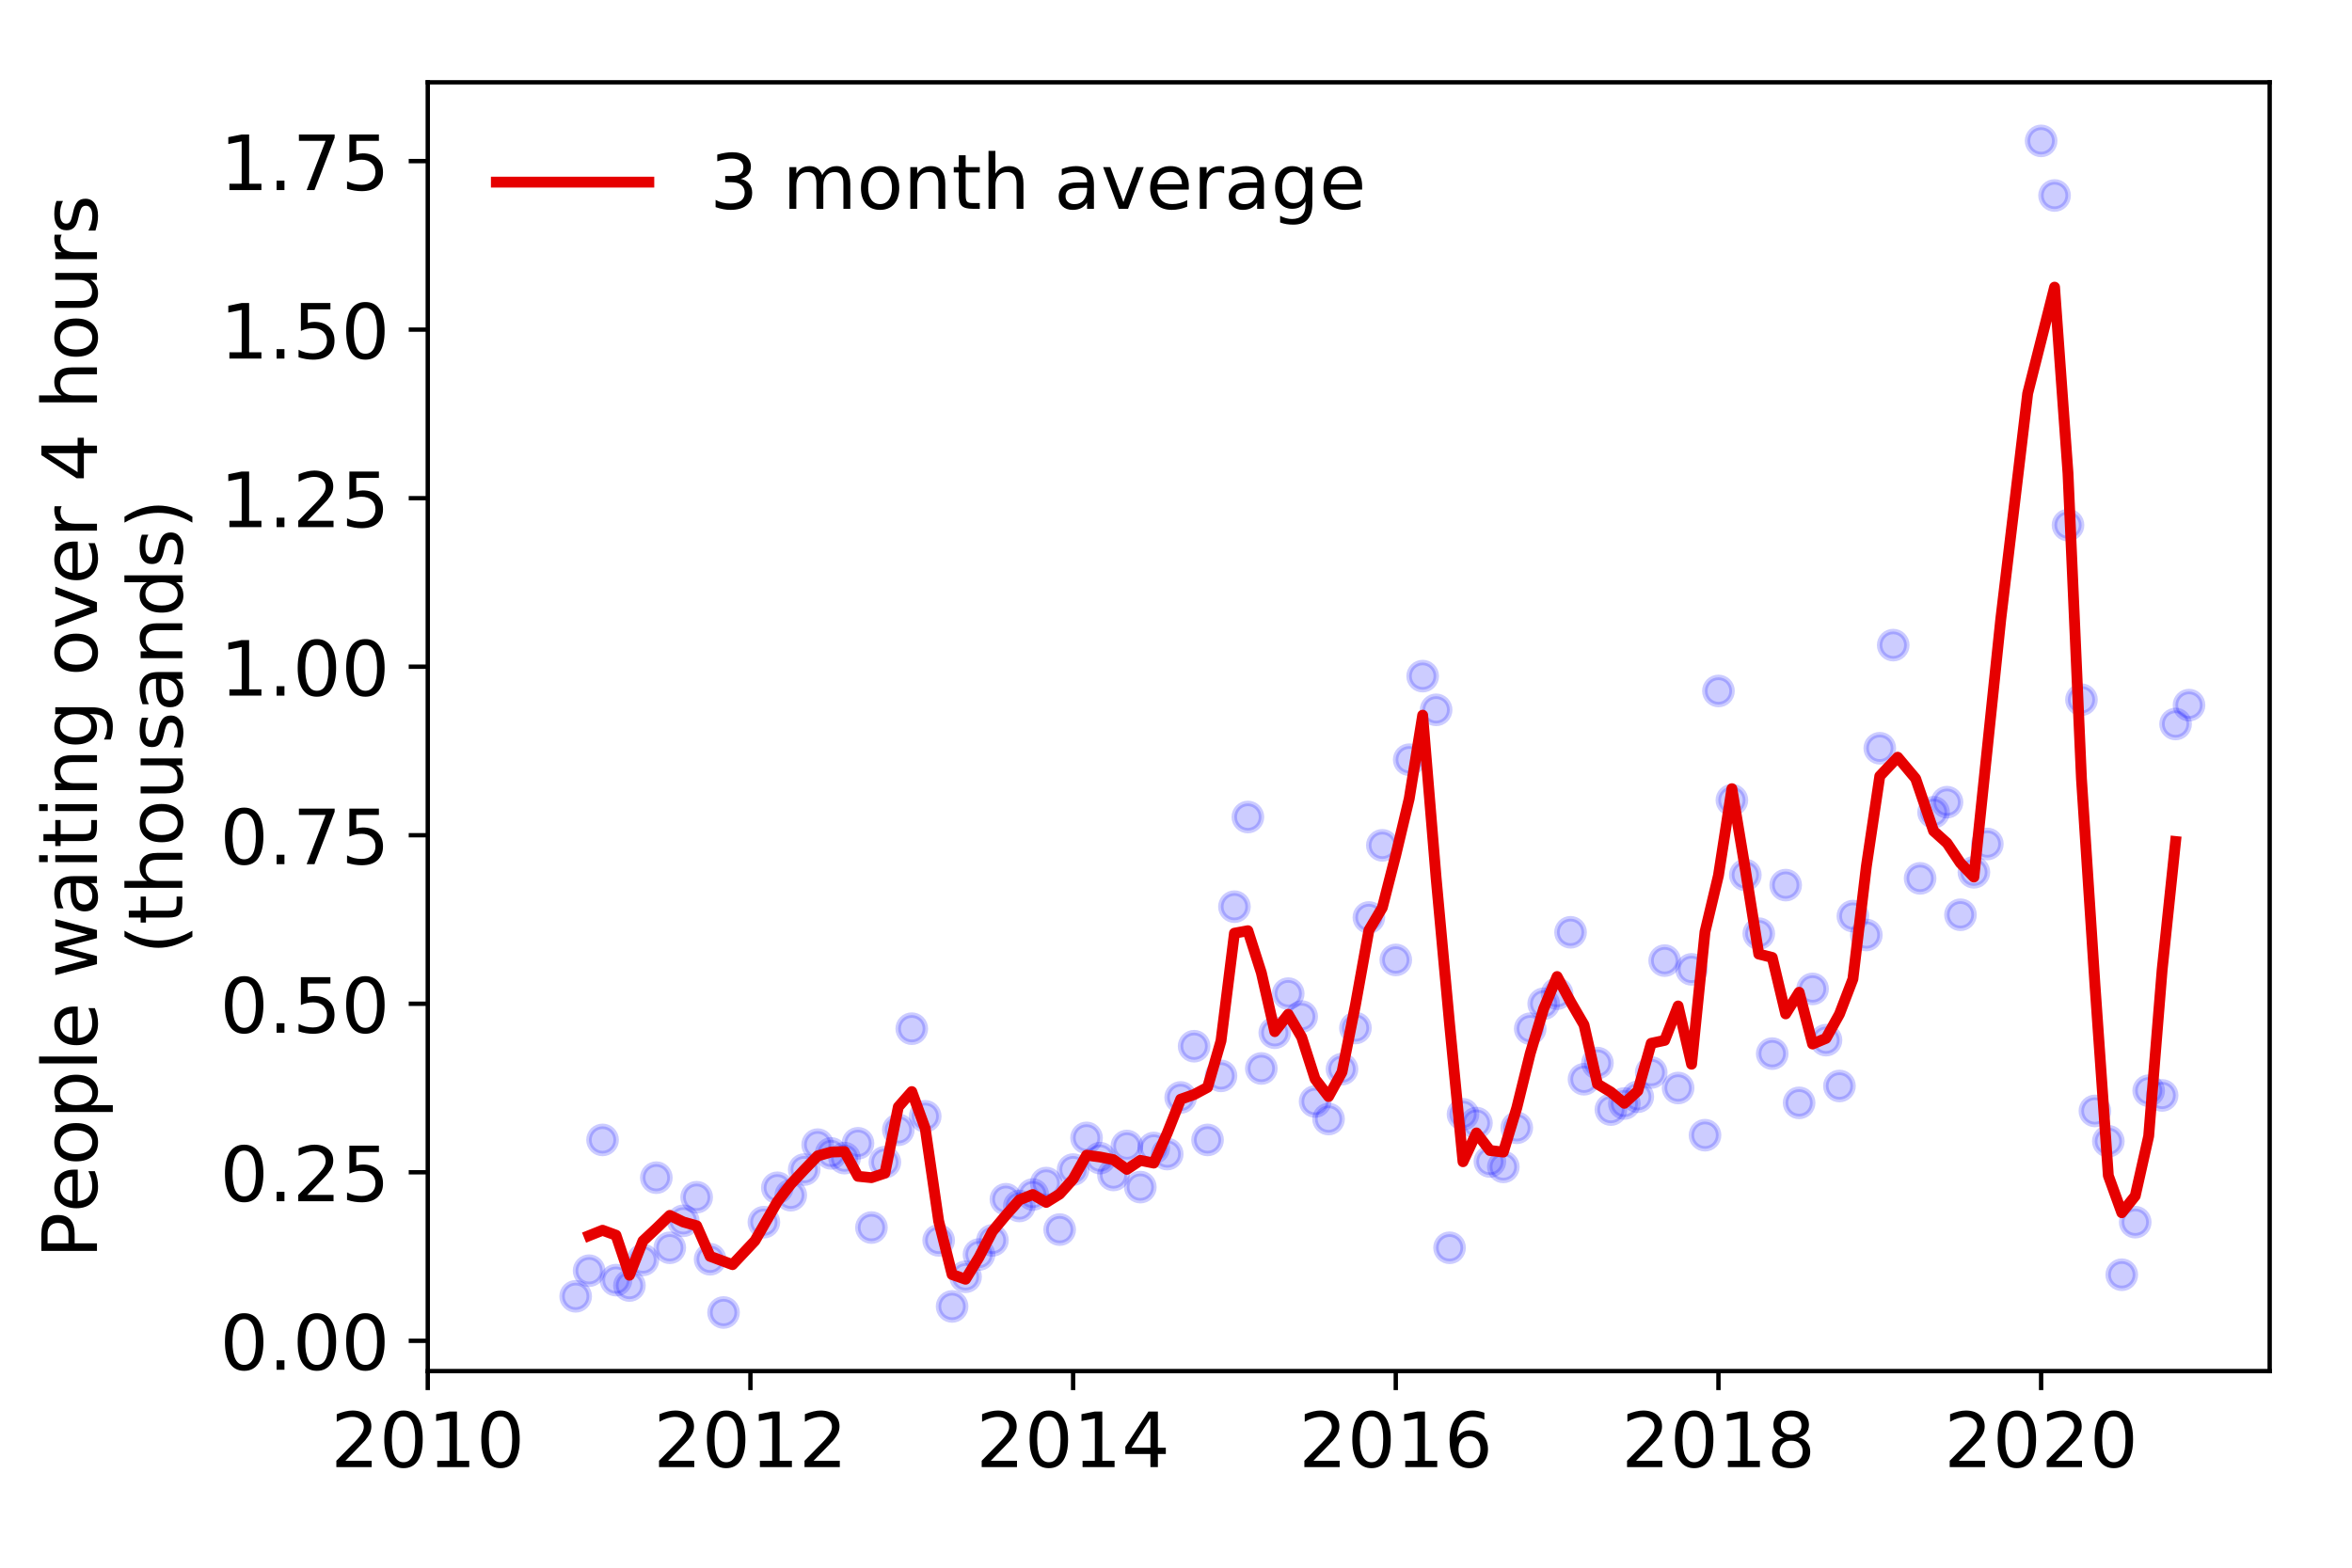 <?xml version="1.0" encoding="utf-8" standalone="no"?>
<!DOCTYPE svg PUBLIC "-//W3C//DTD SVG 1.1//EN"
  "http://www.w3.org/Graphics/SVG/1.1/DTD/svg11.dtd">
<!-- Created with matplotlib (https://matplotlib.org/) -->
<svg height="288pt" version="1.1" viewBox="0 0 432 288" width="432pt" xmlns="http://www.w3.org/2000/svg" xmlns:xlink="http://www.w3.org/1999/xlink">
 <defs>
  <style type="text/css">
*{stroke-linecap:butt;stroke-linejoin:round;}
  </style>
 </defs>
 <g id="figure_1">
  <g id="patch_1">
   <path d="M 0 288 
L 432 288 
L 432 0 
L 0 0 
z
" style="fill:#ffffff;"/>
  </g>
  <g id="axes_1">
   <g id="patch_2">
    <path d="M 78.57 251.88 
L 416.88 251.88 
L 416.88 15.12 
L 78.57 15.12 
z
" style="fill:#ffffff;"/>
   </g>
   <g id="matplotlib.axis_1">
    <g id="xtick_1">
     <g id="line2d_1">
      <defs>
       <path d="M 0 0 
L 0 3.5 
" id="mbdf08e08de" style="stroke:#000000;stroke-width:0.8;"/>
      </defs>
      <g>
       <use style="stroke:#000000;stroke-width:0.8;" x="78.57" xlink:href="#mbdf08e08de" y="251.88"/>
      </g>
     </g>
     <g id="text_1">
      <!-- 2010 -->
      <defs>
       <path d="M 19.188 8.297 
L 53.609 8.297 
L 53.609 0 
L 7.328 0 
L 7.328 8.297 
Q 12.938 14.109 22.625 23.891 
Q 32.328 33.688 34.812 36.531 
Q 39.547 41.844 41.422 45.531 
Q 43.312 49.219 43.312 52.781 
Q 43.312 58.594 39.234 62.25 
Q 35.156 65.922 28.609 65.922 
Q 23.969 65.922 18.812 64.312 
Q 13.672 62.703 7.812 59.422 
L 7.812 69.391 
Q 13.766 71.781 18.938 73 
Q 24.125 74.219 28.422 74.219 
Q 39.75 74.219 46.484 68.547 
Q 53.219 62.891 53.219 53.422 
Q 53.219 48.922 51.531 44.891 
Q 49.859 40.875 45.406 35.406 
Q 44.188 33.984 37.641 27.219 
Q 31.109 20.453 19.188 8.297 
z
" id="DejaVuSans-50"/>
       <path d="M 31.781 66.406 
Q 24.172 66.406 20.328 58.906 
Q 16.5 51.422 16.5 36.375 
Q 16.5 21.391 20.328 13.891 
Q 24.172 6.391 31.781 6.391 
Q 39.453 6.391 43.281 13.891 
Q 47.125 21.391 47.125 36.375 
Q 47.125 51.422 43.281 58.906 
Q 39.453 66.406 31.781 66.406 
z
M 31.781 74.219 
Q 44.047 74.219 50.516 64.516 
Q 56.984 54.828 56.984 36.375 
Q 56.984 17.969 50.516 8.266 
Q 44.047 -1.422 31.781 -1.422 
Q 19.531 -1.422 13.062 8.266 
Q 6.594 17.969 6.594 36.375 
Q 6.594 54.828 13.062 64.516 
Q 19.531 74.219 31.781 74.219 
z
" id="DejaVuSans-48"/>
       <path d="M 12.406 8.297 
L 28.516 8.297 
L 28.516 63.922 
L 10.984 60.406 
L 10.984 69.391 
L 28.422 72.906 
L 38.281 72.906 
L 38.281 8.297 
L 54.391 8.297 
L 54.391 0 
L 12.406 0 
z
" id="DejaVuSans-49"/>
      </defs>
      <g transform="translate(60.755 269.518)scale(0.14 -0.14)">
       <use xlink:href="#DejaVuSans-50"/>
       <use x="63.623" xlink:href="#DejaVuSans-48"/>
       <use x="127.246" xlink:href="#DejaVuSans-49"/>
       <use x="190.869" xlink:href="#DejaVuSans-48"/>
      </g>
     </g>
    </g>
    <g id="xtick_2">
     <g id="line2d_2">
      <g>
       <use style="stroke:#000000;stroke-width:0.8;" x="137.836" xlink:href="#mbdf08e08de" y="251.88"/>
      </g>
     </g>
     <g id="text_2">
      <!-- 2012 -->
      <g transform="translate(120.021 269.518)scale(0.14 -0.14)">
       <use xlink:href="#DejaVuSans-50"/>
       <use x="63.623" xlink:href="#DejaVuSans-48"/>
       <use x="127.246" xlink:href="#DejaVuSans-49"/>
       <use x="190.869" xlink:href="#DejaVuSans-50"/>
      </g>
     </g>
    </g>
    <g id="xtick_3">
     <g id="line2d_3">
      <g>
       <use style="stroke:#000000;stroke-width:0.8;" x="197.102" xlink:href="#mbdf08e08de" y="251.88"/>
      </g>
     </g>
     <g id="text_3">
      <!-- 2014 -->
      <defs>
       <path d="M 37.797 64.312 
L 12.891 25.391 
L 37.797 25.391 
z
M 35.203 72.906 
L 47.609 72.906 
L 47.609 25.391 
L 58.016 25.391 
L 58.016 17.188 
L 47.609 17.188 
L 47.609 0 
L 37.797 0 
L 37.797 17.188 
L 4.891 17.188 
L 4.891 26.703 
z
" id="DejaVuSans-52"/>
      </defs>
      <g transform="translate(179.287 269.518)scale(0.14 -0.14)">
       <use xlink:href="#DejaVuSans-50"/>
       <use x="63.623" xlink:href="#DejaVuSans-48"/>
       <use x="127.246" xlink:href="#DejaVuSans-49"/>
       <use x="190.869" xlink:href="#DejaVuSans-52"/>
      </g>
     </g>
    </g>
    <g id="xtick_4">
     <g id="line2d_4">
      <g>
       <use style="stroke:#000000;stroke-width:0.8;" x="256.368" xlink:href="#mbdf08e08de" y="251.88"/>
      </g>
     </g>
     <g id="text_4">
      <!-- 2016 -->
      <defs>
       <path d="M 33.016 40.375 
Q 26.375 40.375 22.484 35.828 
Q 18.609 31.297 18.609 23.391 
Q 18.609 15.531 22.484 10.953 
Q 26.375 6.391 33.016 6.391 
Q 39.656 6.391 43.531 10.953 
Q 47.406 15.531 47.406 23.391 
Q 47.406 31.297 43.531 35.828 
Q 39.656 40.375 33.016 40.375 
z
M 52.594 71.297 
L 52.594 62.312 
Q 48.875 64.062 45.094 64.984 
Q 41.312 65.922 37.594 65.922 
Q 27.828 65.922 22.672 59.328 
Q 17.531 52.734 16.797 39.406 
Q 19.672 43.656 24.016 45.922 
Q 28.375 48.188 33.594 48.188 
Q 44.578 48.188 50.953 41.516 
Q 57.328 34.859 57.328 23.391 
Q 57.328 12.156 50.688 5.359 
Q 44.047 -1.422 33.016 -1.422 
Q 20.359 -1.422 13.672 8.266 
Q 6.984 17.969 6.984 36.375 
Q 6.984 53.656 15.188 63.938 
Q 23.391 74.219 37.203 74.219 
Q 40.922 74.219 44.703 73.484 
Q 48.484 72.75 52.594 71.297 
z
" id="DejaVuSans-54"/>
      </defs>
      <g transform="translate(238.553 269.518)scale(0.14 -0.14)">
       <use xlink:href="#DejaVuSans-50"/>
       <use x="63.623" xlink:href="#DejaVuSans-48"/>
       <use x="127.246" xlink:href="#DejaVuSans-49"/>
       <use x="190.869" xlink:href="#DejaVuSans-54"/>
      </g>
     </g>
    </g>
    <g id="xtick_5">
     <g id="line2d_5">
      <g>
       <use style="stroke:#000000;stroke-width:0.8;" x="315.634" xlink:href="#mbdf08e08de" y="251.88"/>
      </g>
     </g>
     <g id="text_5">
      <!-- 2018 -->
      <defs>
       <path d="M 31.781 34.625 
Q 24.75 34.625 20.719 30.859 
Q 16.703 27.094 16.703 20.516 
Q 16.703 13.922 20.719 10.156 
Q 24.75 6.391 31.781 6.391 
Q 38.812 6.391 42.859 10.172 
Q 46.922 13.969 46.922 20.516 
Q 46.922 27.094 42.891 30.859 
Q 38.875 34.625 31.781 34.625 
z
M 21.922 38.812 
Q 15.578 40.375 12.031 44.719 
Q 8.5 49.078 8.5 55.328 
Q 8.5 64.062 14.719 69.141 
Q 20.953 74.219 31.781 74.219 
Q 42.672 74.219 48.875 69.141 
Q 55.078 64.062 55.078 55.328 
Q 55.078 49.078 51.531 44.719 
Q 48 40.375 41.703 38.812 
Q 48.828 37.156 52.797 32.312 
Q 56.781 27.484 56.781 20.516 
Q 56.781 9.906 50.312 4.234 
Q 43.844 -1.422 31.781 -1.422 
Q 19.734 -1.422 13.25 4.234 
Q 6.781 9.906 6.781 20.516 
Q 6.781 27.484 10.781 32.312 
Q 14.797 37.156 21.922 38.812 
z
M 18.312 54.391 
Q 18.312 48.734 21.844 45.562 
Q 25.391 42.391 31.781 42.391 
Q 38.141 42.391 41.719 45.562 
Q 45.312 48.734 45.312 54.391 
Q 45.312 60.062 41.719 63.234 
Q 38.141 66.406 31.781 66.406 
Q 25.391 66.406 21.844 63.234 
Q 18.312 60.062 18.312 54.391 
z
" id="DejaVuSans-56"/>
      </defs>
      <g transform="translate(297.819 269.518)scale(0.14 -0.14)">
       <use xlink:href="#DejaVuSans-50"/>
       <use x="63.623" xlink:href="#DejaVuSans-48"/>
       <use x="127.246" xlink:href="#DejaVuSans-49"/>
       <use x="190.869" xlink:href="#DejaVuSans-56"/>
      </g>
     </g>
    </g>
    <g id="xtick_6">
     <g id="line2d_6">
      <g>
       <use style="stroke:#000000;stroke-width:0.8;" x="374.9" xlink:href="#mbdf08e08de" y="251.88"/>
      </g>
     </g>
     <g id="text_6">
      <!-- 2020 -->
      <g transform="translate(357.085 269.518)scale(0.14 -0.14)">
       <use xlink:href="#DejaVuSans-50"/>
       <use x="63.623" xlink:href="#DejaVuSans-48"/>
       <use x="127.246" xlink:href="#DejaVuSans-50"/>
       <use x="190.869" xlink:href="#DejaVuSans-48"/>
      </g>
     </g>
    </g>
   </g>
   <g id="matplotlib.axis_2">
    <g id="ytick_1">
     <g id="line2d_7">
      <defs>
       <path d="M 0 0 
L -3.5 0 
" id="me3fc8f0eab" style="stroke:#000000;stroke-width:0.8;"/>
      </defs>
      <g>
       <use style="stroke:#000000;stroke-width:0.8;" x="78.57" xlink:href="#me3fc8f0eab" y="246.32"/>
      </g>
     </g>
     <g id="text_7">
      <!-- 0.00 -->
      <defs>
       <path d="M 10.688 12.406 
L 21 12.406 
L 21 0 
L 10.688 0 
z
" id="DejaVuSans-46"/>
      </defs>
      <g transform="translate(40.398 251.638)scale(0.14 -0.14)">
       <use xlink:href="#DejaVuSans-48"/>
       <use x="63.623" xlink:href="#DejaVuSans-46"/>
       <use x="95.41" xlink:href="#DejaVuSans-48"/>
       <use x="159.033" xlink:href="#DejaVuSans-48"/>
      </g>
     </g>
    </g>
    <g id="ytick_2">
     <g id="line2d_8">
      <g>
       <use style="stroke:#000000;stroke-width:0.8;" x="78.57" xlink:href="#me3fc8f0eab" y="215.359"/>
      </g>
     </g>
     <g id="text_8">
      <!-- 0.25 -->
      <defs>
       <path d="M 10.797 72.906 
L 49.516 72.906 
L 49.516 64.594 
L 19.828 64.594 
L 19.828 46.734 
Q 21.969 47.469 24.109 47.828 
Q 26.266 48.188 28.422 48.188 
Q 40.625 48.188 47.75 41.5 
Q 54.891 34.812 54.891 23.391 
Q 54.891 11.625 47.562 5.094 
Q 40.234 -1.422 26.906 -1.422 
Q 22.312 -1.422 17.547 -0.641 
Q 12.797 0.141 7.719 1.703 
L 7.719 11.625 
Q 12.109 9.234 16.797 8.062 
Q 21.484 6.891 26.703 6.891 
Q 35.156 6.891 40.078 11.328 
Q 45.016 15.766 45.016 23.391 
Q 45.016 31 40.078 35.438 
Q 35.156 39.891 26.703 39.891 
Q 22.75 39.891 18.812 39.016 
Q 14.891 38.141 10.797 36.281 
z
" id="DejaVuSans-53"/>
      </defs>
      <g transform="translate(40.398 220.678)scale(0.14 -0.14)">
       <use xlink:href="#DejaVuSans-48"/>
       <use x="63.623" xlink:href="#DejaVuSans-46"/>
       <use x="95.41" xlink:href="#DejaVuSans-50"/>
       <use x="159.033" xlink:href="#DejaVuSans-53"/>
      </g>
     </g>
    </g>
    <g id="ytick_3">
     <g id="line2d_9">
      <g>
       <use style="stroke:#000000;stroke-width:0.8;" x="78.57" xlink:href="#me3fc8f0eab" y="184.399"/>
      </g>
     </g>
     <g id="text_9">
      <!-- 0.50 -->
      <g transform="translate(40.398 189.718)scale(0.14 -0.14)">
       <use xlink:href="#DejaVuSans-48"/>
       <use x="63.623" xlink:href="#DejaVuSans-46"/>
       <use x="95.41" xlink:href="#DejaVuSans-53"/>
       <use x="159.033" xlink:href="#DejaVuSans-48"/>
      </g>
     </g>
    </g>
    <g id="ytick_4">
     <g id="line2d_10">
      <g>
       <use style="stroke:#000000;stroke-width:0.8;" x="78.57" xlink:href="#me3fc8f0eab" y="153.438"/>
      </g>
     </g>
     <g id="text_10">
      <!-- 0.75 -->
      <defs>
       <path d="M 8.203 72.906 
L 55.078 72.906 
L 55.078 68.703 
L 28.609 0 
L 18.312 0 
L 43.219 64.594 
L 8.203 64.594 
z
" id="DejaVuSans-55"/>
      </defs>
      <g transform="translate(40.398 158.757)scale(0.14 -0.14)">
       <use xlink:href="#DejaVuSans-48"/>
       <use x="63.623" xlink:href="#DejaVuSans-46"/>
       <use x="95.41" xlink:href="#DejaVuSans-55"/>
       <use x="159.033" xlink:href="#DejaVuSans-53"/>
      </g>
     </g>
    </g>
    <g id="ytick_5">
     <g id="line2d_11">
      <g>
       <use style="stroke:#000000;stroke-width:0.8;" x="78.57" xlink:href="#me3fc8f0eab" y="122.478"/>
      </g>
     </g>
     <g id="text_11">
      <!-- 1.00 -->
      <g transform="translate(40.398 127.797)scale(0.14 -0.14)">
       <use xlink:href="#DejaVuSans-49"/>
       <use x="63.623" xlink:href="#DejaVuSans-46"/>
       <use x="95.41" xlink:href="#DejaVuSans-48"/>
       <use x="159.033" xlink:href="#DejaVuSans-48"/>
      </g>
     </g>
    </g>
    <g id="ytick_6">
     <g id="line2d_12">
      <g>
       <use style="stroke:#000000;stroke-width:0.8;" x="78.57" xlink:href="#me3fc8f0eab" y="91.518"/>
      </g>
     </g>
     <g id="text_12">
      <!-- 1.25 -->
      <g transform="translate(40.398 96.837)scale(0.14 -0.14)">
       <use xlink:href="#DejaVuSans-49"/>
       <use x="63.623" xlink:href="#DejaVuSans-46"/>
       <use x="95.41" xlink:href="#DejaVuSans-50"/>
       <use x="159.033" xlink:href="#DejaVuSans-53"/>
      </g>
     </g>
    </g>
    <g id="ytick_7">
     <g id="line2d_13">
      <g>
       <use style="stroke:#000000;stroke-width:0.8;" x="78.57" xlink:href="#me3fc8f0eab" y="60.557"/>
      </g>
     </g>
     <g id="text_13">
      <!-- 1.50 -->
      <g transform="translate(40.398 65.876)scale(0.14 -0.14)">
       <use xlink:href="#DejaVuSans-49"/>
       <use x="63.623" xlink:href="#DejaVuSans-46"/>
       <use x="95.41" xlink:href="#DejaVuSans-53"/>
       <use x="159.033" xlink:href="#DejaVuSans-48"/>
      </g>
     </g>
    </g>
    <g id="ytick_8">
     <g id="line2d_14">
      <g>
       <use style="stroke:#000000;stroke-width:0.8;" x="78.57" xlink:href="#me3fc8f0eab" y="29.597"/>
      </g>
     </g>
     <g id="text_14">
      <!-- 1.75 -->
      <g transform="translate(40.398 34.916)scale(0.14 -0.14)">
       <use xlink:href="#DejaVuSans-49"/>
       <use x="63.623" xlink:href="#DejaVuSans-46"/>
       <use x="95.41" xlink:href="#DejaVuSans-55"/>
       <use x="159.033" xlink:href="#DejaVuSans-53"/>
      </g>
     </g>
    </g>
    <g id="text_15">
     <!-- People waiting over 4 hours -->
     <defs>
      <path d="M 19.672 64.797 
L 19.672 37.406 
L 32.078 37.406 
Q 38.969 37.406 42.719 40.969 
Q 46.484 44.531 46.484 51.125 
Q 46.484 57.672 42.719 61.234 
Q 38.969 64.797 32.078 64.797 
z
M 9.812 72.906 
L 32.078 72.906 
Q 44.344 72.906 50.609 67.359 
Q 56.891 61.812 56.891 51.125 
Q 56.891 40.328 50.609 34.812 
Q 44.344 29.297 32.078 29.297 
L 19.672 29.297 
L 19.672 0 
L 9.812 0 
z
" id="DejaVuSans-80"/>
      <path d="M 56.203 29.594 
L 56.203 25.203 
L 14.891 25.203 
Q 15.484 15.922 20.484 11.062 
Q 25.484 6.203 34.422 6.203 
Q 39.594 6.203 44.453 7.469 
Q 49.312 8.734 54.109 11.281 
L 54.109 2.781 
Q 49.266 0.734 44.188 -0.344 
Q 39.109 -1.422 33.891 -1.422 
Q 20.797 -1.422 13.156 6.188 
Q 5.516 13.812 5.516 26.812 
Q 5.516 40.234 12.766 48.109 
Q 20.016 56 32.328 56 
Q 43.359 56 49.781 48.891 
Q 56.203 41.797 56.203 29.594 
z
M 47.219 32.234 
Q 47.125 39.594 43.094 43.984 
Q 39.062 48.391 32.422 48.391 
Q 24.906 48.391 20.391 44.141 
Q 15.875 39.891 15.188 32.172 
z
" id="DejaVuSans-101"/>
      <path d="M 30.609 48.391 
Q 23.391 48.391 19.188 42.75 
Q 14.984 37.109 14.984 27.297 
Q 14.984 17.484 19.156 11.844 
Q 23.344 6.203 30.609 6.203 
Q 37.797 6.203 41.984 11.859 
Q 46.188 17.531 46.188 27.297 
Q 46.188 37.016 41.984 42.703 
Q 37.797 48.391 30.609 48.391 
z
M 30.609 56 
Q 42.328 56 49.016 48.375 
Q 55.719 40.766 55.719 27.297 
Q 55.719 13.875 49.016 6.219 
Q 42.328 -1.422 30.609 -1.422 
Q 18.844 -1.422 12.172 6.219 
Q 5.516 13.875 5.516 27.297 
Q 5.516 40.766 12.172 48.375 
Q 18.844 56 30.609 56 
z
" id="DejaVuSans-111"/>
      <path d="M 18.109 8.203 
L 18.109 -20.797 
L 9.078 -20.797 
L 9.078 54.688 
L 18.109 54.688 
L 18.109 46.391 
Q 20.953 51.266 25.266 53.625 
Q 29.594 56 35.594 56 
Q 45.562 56 51.781 48.094 
Q 58.016 40.188 58.016 27.297 
Q 58.016 14.406 51.781 6.484 
Q 45.562 -1.422 35.594 -1.422 
Q 29.594 -1.422 25.266 0.953 
Q 20.953 3.328 18.109 8.203 
z
M 48.688 27.297 
Q 48.688 37.203 44.609 42.844 
Q 40.531 48.484 33.406 48.484 
Q 26.266 48.484 22.188 42.844 
Q 18.109 37.203 18.109 27.297 
Q 18.109 17.391 22.188 11.75 
Q 26.266 6.109 33.406 6.109 
Q 40.531 6.109 44.609 11.75 
Q 48.688 17.391 48.688 27.297 
z
" id="DejaVuSans-112"/>
      <path d="M 9.422 75.984 
L 18.406 75.984 
L 18.406 0 
L 9.422 0 
z
" id="DejaVuSans-108"/>
      <path id="DejaVuSans-32"/>
      <path d="M 4.203 54.688 
L 13.188 54.688 
L 24.422 12.016 
L 35.594 54.688 
L 46.188 54.688 
L 57.422 12.016 
L 68.609 54.688 
L 77.594 54.688 
L 63.281 0 
L 52.688 0 
L 40.922 44.828 
L 29.109 0 
L 18.5 0 
z
" id="DejaVuSans-119"/>
      <path d="M 34.281 27.484 
Q 23.391 27.484 19.188 25 
Q 14.984 22.516 14.984 16.5 
Q 14.984 11.719 18.141 8.906 
Q 21.297 6.109 26.703 6.109 
Q 34.188 6.109 38.703 11.406 
Q 43.219 16.703 43.219 25.484 
L 43.219 27.484 
z
M 52.203 31.203 
L 52.203 0 
L 43.219 0 
L 43.219 8.297 
Q 40.141 3.328 35.547 0.953 
Q 30.953 -1.422 24.312 -1.422 
Q 15.922 -1.422 10.953 3.297 
Q 6 8.016 6 15.922 
Q 6 25.141 12.172 29.828 
Q 18.359 34.516 30.609 34.516 
L 43.219 34.516 
L 43.219 35.406 
Q 43.219 41.609 39.141 45 
Q 35.062 48.391 27.688 48.391 
Q 23 48.391 18.547 47.266 
Q 14.109 46.141 10.016 43.891 
L 10.016 52.203 
Q 14.938 54.109 19.578 55.047 
Q 24.219 56 28.609 56 
Q 40.484 56 46.344 49.844 
Q 52.203 43.703 52.203 31.203 
z
" id="DejaVuSans-97"/>
      <path d="M 9.422 54.688 
L 18.406 54.688 
L 18.406 0 
L 9.422 0 
z
M 9.422 75.984 
L 18.406 75.984 
L 18.406 64.594 
L 9.422 64.594 
z
" id="DejaVuSans-105"/>
      <path d="M 18.312 70.219 
L 18.312 54.688 
L 36.812 54.688 
L 36.812 47.703 
L 18.312 47.703 
L 18.312 18.016 
Q 18.312 11.328 20.141 9.422 
Q 21.969 7.516 27.594 7.516 
L 36.812 7.516 
L 36.812 0 
L 27.594 0 
Q 17.188 0 13.234 3.875 
Q 9.281 7.766 9.281 18.016 
L 9.281 47.703 
L 2.688 47.703 
L 2.688 54.688 
L 9.281 54.688 
L 9.281 70.219 
z
" id="DejaVuSans-116"/>
      <path d="M 54.891 33.016 
L 54.891 0 
L 45.906 0 
L 45.906 32.719 
Q 45.906 40.484 42.875 44.328 
Q 39.844 48.188 33.797 48.188 
Q 26.516 48.188 22.312 43.547 
Q 18.109 38.922 18.109 30.906 
L 18.109 0 
L 9.078 0 
L 9.078 54.688 
L 18.109 54.688 
L 18.109 46.188 
Q 21.344 51.125 25.703 53.562 
Q 30.078 56 35.797 56 
Q 45.219 56 50.047 50.172 
Q 54.891 44.344 54.891 33.016 
z
" id="DejaVuSans-110"/>
      <path d="M 45.406 27.984 
Q 45.406 37.75 41.375 43.109 
Q 37.359 48.484 30.078 48.484 
Q 22.859 48.484 18.828 43.109 
Q 14.797 37.75 14.797 27.984 
Q 14.797 18.266 18.828 12.891 
Q 22.859 7.516 30.078 7.516 
Q 37.359 7.516 41.375 12.891 
Q 45.406 18.266 45.406 27.984 
z
M 54.391 6.781 
Q 54.391 -7.172 48.188 -13.984 
Q 42 -20.797 29.203 -20.797 
Q 24.469 -20.797 20.266 -20.094 
Q 16.062 -19.391 12.109 -17.922 
L 12.109 -9.188 
Q 16.062 -11.328 19.922 -12.344 
Q 23.781 -13.375 27.781 -13.375 
Q 36.625 -13.375 41.016 -8.766 
Q 45.406 -4.156 45.406 5.172 
L 45.406 9.625 
Q 42.625 4.781 38.281 2.391 
Q 33.938 0 27.875 0 
Q 17.828 0 11.672 7.656 
Q 5.516 15.328 5.516 27.984 
Q 5.516 40.672 11.672 48.328 
Q 17.828 56 27.875 56 
Q 33.938 56 38.281 53.609 
Q 42.625 51.219 45.406 46.391 
L 45.406 54.688 
L 54.391 54.688 
z
" id="DejaVuSans-103"/>
      <path d="M 2.984 54.688 
L 12.5 54.688 
L 29.594 8.797 
L 46.688 54.688 
L 56.203 54.688 
L 35.688 0 
L 23.484 0 
z
" id="DejaVuSans-118"/>
      <path d="M 41.109 46.297 
Q 39.594 47.172 37.812 47.578 
Q 36.031 48 33.891 48 
Q 26.266 48 22.188 43.047 
Q 18.109 38.094 18.109 28.812 
L 18.109 0 
L 9.078 0 
L 9.078 54.688 
L 18.109 54.688 
L 18.109 46.188 
Q 20.953 51.172 25.484 53.578 
Q 30.031 56 36.531 56 
Q 37.453 56 38.578 55.875 
Q 39.703 55.766 41.062 55.516 
z
" id="DejaVuSans-114"/>
      <path d="M 54.891 33.016 
L 54.891 0 
L 45.906 0 
L 45.906 32.719 
Q 45.906 40.484 42.875 44.328 
Q 39.844 48.188 33.797 48.188 
Q 26.516 48.188 22.312 43.547 
Q 18.109 38.922 18.109 30.906 
L 18.109 0 
L 9.078 0 
L 9.078 75.984 
L 18.109 75.984 
L 18.109 46.188 
Q 21.344 51.125 25.703 53.562 
Q 30.078 56 35.797 56 
Q 45.219 56 50.047 50.172 
Q 54.891 44.344 54.891 33.016 
z
" id="DejaVuSans-104"/>
      <path d="M 8.5 21.578 
L 8.5 54.688 
L 17.484 54.688 
L 17.484 21.922 
Q 17.484 14.156 20.5 10.266 
Q 23.531 6.391 29.594 6.391 
Q 36.859 6.391 41.078 11.031 
Q 45.312 15.672 45.312 23.688 
L 45.312 54.688 
L 54.297 54.688 
L 54.297 0 
L 45.312 0 
L 45.312 8.406 
Q 42.047 3.422 37.719 1 
Q 33.406 -1.422 27.688 -1.422 
Q 18.266 -1.422 13.375 4.438 
Q 8.5 10.297 8.5 21.578 
z
M 31.109 56 
z
" id="DejaVuSans-117"/>
      <path d="M 44.281 53.078 
L 44.281 44.578 
Q 40.484 46.531 36.375 47.5 
Q 32.281 48.484 27.875 48.484 
Q 21.188 48.484 17.844 46.438 
Q 14.5 44.391 14.5 40.281 
Q 14.5 37.156 16.891 35.375 
Q 19.281 33.594 26.516 31.984 
L 29.594 31.297 
Q 39.156 29.25 43.188 25.516 
Q 47.219 21.781 47.219 15.094 
Q 47.219 7.469 41.188 3.016 
Q 35.156 -1.422 24.609 -1.422 
Q 20.219 -1.422 15.453 -0.562 
Q 10.688 0.297 5.422 2 
L 5.422 11.281 
Q 10.406 8.688 15.234 7.391 
Q 20.062 6.109 24.812 6.109 
Q 31.156 6.109 34.562 8.281 
Q 37.984 10.453 37.984 14.406 
Q 37.984 18.062 35.516 20.016 
Q 33.062 21.969 24.703 23.781 
L 21.578 24.516 
Q 13.234 26.266 9.516 29.906 
Q 5.812 33.547 5.812 39.891 
Q 5.812 47.609 11.281 51.797 
Q 16.75 56 26.812 56 
Q 31.781 56 36.172 55.266 
Q 40.578 54.547 44.281 53.078 
z
" id="DejaVuSans-115"/>
     </defs>
     <g transform="translate(17.81 231.175)rotate(-90)scale(0.14 -0.14)">
      <use xlink:href="#DejaVuSans-80"/>
      <use x="60.256" xlink:href="#DejaVuSans-101"/>
      <use x="121.779" xlink:href="#DejaVuSans-111"/>
      <use x="182.961" xlink:href="#DejaVuSans-112"/>
      <use x="246.438" xlink:href="#DejaVuSans-108"/>
      <use x="274.221" xlink:href="#DejaVuSans-101"/>
      <use x="335.744" xlink:href="#DejaVuSans-32"/>
      <use x="367.531" xlink:href="#DejaVuSans-119"/>
      <use x="449.318" xlink:href="#DejaVuSans-97"/>
      <use x="510.598" xlink:href="#DejaVuSans-105"/>
      <use x="538.381" xlink:href="#DejaVuSans-116"/>
      <use x="577.59" xlink:href="#DejaVuSans-105"/>
      <use x="605.373" xlink:href="#DejaVuSans-110"/>
      <use x="668.752" xlink:href="#DejaVuSans-103"/>
      <use x="732.229" xlink:href="#DejaVuSans-32"/>
      <use x="764.016" xlink:href="#DejaVuSans-111"/>
      <use x="825.197" xlink:href="#DejaVuSans-118"/>
      <use x="884.377" xlink:href="#DejaVuSans-101"/>
      <use x="945.9" xlink:href="#DejaVuSans-114"/>
      <use x="987.014" xlink:href="#DejaVuSans-32"/>
      <use x="1018.801" xlink:href="#DejaVuSans-52"/>
      <use x="1082.424" xlink:href="#DejaVuSans-32"/>
      <use x="1114.211" xlink:href="#DejaVuSans-104"/>
      <use x="1177.59" xlink:href="#DejaVuSans-111"/>
      <use x="1238.771" xlink:href="#DejaVuSans-117"/>
      <use x="1302.15" xlink:href="#DejaVuSans-114"/>
      <use x="1343.264" xlink:href="#DejaVuSans-115"/>
     </g>
     <!-- (thousands) -->
     <defs>
      <path d="M 31 75.875 
Q 24.469 64.656 21.281 53.656 
Q 18.109 42.672 18.109 31.391 
Q 18.109 20.125 21.312 9.062 
Q 24.516 -2 31 -13.188 
L 23.188 -13.188 
Q 15.875 -1.703 12.234 9.375 
Q 8.594 20.453 8.594 31.391 
Q 8.594 42.281 12.203 53.312 
Q 15.828 64.359 23.188 75.875 
z
" id="DejaVuSans-40"/>
      <path d="M 45.406 46.391 
L 45.406 75.984 
L 54.391 75.984 
L 54.391 0 
L 45.406 0 
L 45.406 8.203 
Q 42.578 3.328 38.25 0.953 
Q 33.938 -1.422 27.875 -1.422 
Q 17.969 -1.422 11.734 6.484 
Q 5.516 14.406 5.516 27.297 
Q 5.516 40.188 11.734 48.094 
Q 17.969 56 27.875 56 
Q 33.938 56 38.25 53.625 
Q 42.578 51.266 45.406 46.391 
z
M 14.797 27.297 
Q 14.797 17.391 18.875 11.75 
Q 22.953 6.109 30.078 6.109 
Q 37.203 6.109 41.297 11.75 
Q 45.406 17.391 45.406 27.297 
Q 45.406 37.203 41.297 42.844 
Q 37.203 48.484 30.078 48.484 
Q 22.953 48.484 18.875 42.844 
Q 14.797 37.203 14.797 27.297 
z
" id="DejaVuSans-100"/>
      <path d="M 8.016 75.875 
L 15.828 75.875 
Q 23.141 64.359 26.781 53.312 
Q 30.422 42.281 30.422 31.391 
Q 30.422 20.453 26.781 9.375 
Q 23.141 -1.703 15.828 -13.188 
L 8.016 -13.188 
Q 14.5 -2 17.703 9.062 
Q 20.906 20.125 20.906 31.391 
Q 20.906 42.672 17.703 53.656 
Q 14.5 64.656 8.016 75.875 
z
" id="DejaVuSans-41"/>
     </defs>
     <g transform="translate(33.487 175.325)rotate(-90)scale(0.14 -0.14)">
      <use xlink:href="#DejaVuSans-40"/>
      <use x="39.014" xlink:href="#DejaVuSans-116"/>
      <use x="78.223" xlink:href="#DejaVuSans-104"/>
      <use x="141.602" xlink:href="#DejaVuSans-111"/>
      <use x="202.783" xlink:href="#DejaVuSans-117"/>
      <use x="266.162" xlink:href="#DejaVuSans-115"/>
      <use x="318.262" xlink:href="#DejaVuSans-97"/>
      <use x="379.541" xlink:href="#DejaVuSans-110"/>
      <use x="442.92" xlink:href="#DejaVuSans-100"/>
      <use x="506.396" xlink:href="#DejaVuSans-115"/>
      <use x="558.496" xlink:href="#DejaVuSans-41"/>
     </g>
    </g>
   </g>
   <g id="line2d_15">
    <defs>
     <path d="M 0 2.5 
C 0.663 2.5 1.299 2.237 1.768 1.768 
C 2.237 1.299 2.5 0.663 2.5 0 
C 2.5 -0.663 2.237 -1.299 1.768 -1.768 
C 1.299 -2.237 0.663 -2.5 0 -2.5 
C -0.663 -2.5 -1.299 -2.237 -1.768 -1.768 
C -2.237 -1.299 -2.5 -0.663 -2.5 0 
C -2.5 0.663 -2.237 1.299 -1.768 1.768 
C -1.299 2.237 -0.663 2.5 0 2.5 
z
" id="mcc7fb04f26" style="stroke:#0000ff;stroke-opacity:0.2;"/>
    </defs>
    <g clip-path="url(#pe26befce75)">
     <use style="fill:#0000ff;fill-opacity:0.2;stroke:#0000ff;stroke-opacity:0.2;" x="402.064" xlink:href="#mcc7fb04f26" y="129.537"/>
     <use style="fill:#0000ff;fill-opacity:0.2;stroke:#0000ff;stroke-opacity:0.2;" x="399.594" xlink:href="#mcc7fb04f26" y="133.005"/>
     <use style="fill:#0000ff;fill-opacity:0.2;stroke:#0000ff;stroke-opacity:0.2;" x="397.125" xlink:href="#mcc7fb04f26" y="201.241"/>
     <use style="fill:#0000ff;fill-opacity:0.2;stroke:#0000ff;stroke-opacity:0.2;" x="394.655" xlink:href="#mcc7fb04f26" y="200.374"/>
     <use style="fill:#0000ff;fill-opacity:0.2;stroke:#0000ff;stroke-opacity:0.2;" x="392.186" xlink:href="#mcc7fb04f26" y="224.523"/>
     <use style="fill:#0000ff;fill-opacity:0.2;stroke:#0000ff;stroke-opacity:0.2;" x="389.716" xlink:href="#mcc7fb04f26" y="234.183"/>
     <use style="fill:#0000ff;fill-opacity:0.2;stroke:#0000ff;stroke-opacity:0.2;" x="387.247" xlink:href="#mcc7fb04f26" y="209.662"/>
     <use style="fill:#0000ff;fill-opacity:0.2;stroke:#0000ff;stroke-opacity:0.2;" x="384.778" xlink:href="#mcc7fb04f26" y="204.09"/>
     <use style="fill:#0000ff;fill-opacity:0.2;stroke:#0000ff;stroke-opacity:0.2;" x="382.308" xlink:href="#mcc7fb04f26" y="128.546"/>
     <use style="fill:#0000ff;fill-opacity:0.2;stroke:#0000ff;stroke-opacity:0.2;" x="379.839" xlink:href="#mcc7fb04f26" y="96.471"/>
     <use style="fill:#0000ff;fill-opacity:0.2;stroke:#0000ff;stroke-opacity:0.2;" x="377.369" xlink:href="#mcc7fb04f26" y="35.913"/>
     <use style="fill:#0000ff;fill-opacity:0.2;stroke:#0000ff;stroke-opacity:0.2;" x="374.9" xlink:href="#mcc7fb04f26" y="25.882"/>
     <use style="fill:#0000ff;fill-opacity:0.2;stroke:#0000ff;stroke-opacity:0.2;" x="365.022" xlink:href="#mcc7fb04f26" y="155.048"/>
     <use style="fill:#0000ff;fill-opacity:0.2;stroke:#0000ff;stroke-opacity:0.2;" x="362.553" xlink:href="#mcc7fb04f26" y="160.25"/>
     <use style="fill:#0000ff;fill-opacity:0.2;stroke:#0000ff;stroke-opacity:0.2;" x="360.083" xlink:href="#mcc7fb04f26" y="168.052"/>
     <use style="fill:#0000ff;fill-opacity:0.2;stroke:#0000ff;stroke-opacity:0.2;" x="357.614" xlink:href="#mcc7fb04f26" y="147.37"/>
     <use style="fill:#0000ff;fill-opacity:0.2;stroke:#0000ff;stroke-opacity:0.2;" x="355.145" xlink:href="#mcc7fb04f26" y="149.228"/>
     <use style="fill:#0000ff;fill-opacity:0.2;stroke:#0000ff;stroke-opacity:0.2;" x="352.675" xlink:href="#mcc7fb04f26" y="161.364"/>
     <use style="fill:#0000ff;fill-opacity:0.2;stroke:#0000ff;stroke-opacity:0.2;" x="347.736" xlink:href="#mcc7fb04f26" y="118.515"/>
     <use style="fill:#0000ff;fill-opacity:0.2;stroke:#0000ff;stroke-opacity:0.2;" x="345.267" xlink:href="#mcc7fb04f26" y="137.463"/>
     <use style="fill:#0000ff;fill-opacity:0.2;stroke:#0000ff;stroke-opacity:0.2;" x="342.798" xlink:href="#mcc7fb04f26" y="171.767"/>
     <use style="fill:#0000ff;fill-opacity:0.2;stroke:#0000ff;stroke-opacity:0.2;" x="340.328" xlink:href="#mcc7fb04f26" y="168.299"/>
     <use style="fill:#0000ff;fill-opacity:0.2;stroke:#0000ff;stroke-opacity:0.2;" x="337.859" xlink:href="#mcc7fb04f26" y="199.507"/>
     <use style="fill:#0000ff;fill-opacity:0.2;stroke:#0000ff;stroke-opacity:0.2;" x="335.389" xlink:href="#mcc7fb04f26" y="191.086"/>
     <use style="fill:#0000ff;fill-opacity:0.2;stroke:#0000ff;stroke-opacity:0.2;" x="332.92" xlink:href="#mcc7fb04f26" y="181.674"/>
     <use style="fill:#0000ff;fill-opacity:0.2;stroke:#0000ff;stroke-opacity:0.2;" x="330.45" xlink:href="#mcc7fb04f26" y="202.604"/>
     <use style="fill:#0000ff;fill-opacity:0.2;stroke:#0000ff;stroke-opacity:0.2;" x="327.981" xlink:href="#mcc7fb04f26" y="162.603"/>
     <use style="fill:#0000ff;fill-opacity:0.2;stroke:#0000ff;stroke-opacity:0.2;" x="325.512" xlink:href="#mcc7fb04f26" y="193.563"/>
     <use style="fill:#0000ff;fill-opacity:0.2;stroke:#0000ff;stroke-opacity:0.2;" x="323.042" xlink:href="#mcc7fb04f26" y="171.519"/>
     <use style="fill:#0000ff;fill-opacity:0.2;stroke:#0000ff;stroke-opacity:0.2;" x="320.573" xlink:href="#mcc7fb04f26" y="160.745"/>
     <use style="fill:#0000ff;fill-opacity:0.2;stroke:#0000ff;stroke-opacity:0.2;" x="318.103" xlink:href="#mcc7fb04f26" y="146.999"/>
     <use style="fill:#0000ff;fill-opacity:0.2;stroke:#0000ff;stroke-opacity:0.2;" x="315.634" xlink:href="#mcc7fb04f26" y="126.936"/>
     <use style="fill:#0000ff;fill-opacity:0.2;stroke:#0000ff;stroke-opacity:0.2;" x="313.165" xlink:href="#mcc7fb04f26" y="208.548"/>
     <use style="fill:#0000ff;fill-opacity:0.2;stroke:#0000ff;stroke-opacity:0.2;" x="310.695" xlink:href="#mcc7fb04f26" y="178.083"/>
     <use style="fill:#0000ff;fill-opacity:0.2;stroke:#0000ff;stroke-opacity:0.2;" x="308.226" xlink:href="#mcc7fb04f26" y="199.879"/>
     <use style="fill:#0000ff;fill-opacity:0.2;stroke:#0000ff;stroke-opacity:0.2;" x="305.756" xlink:href="#mcc7fb04f26" y="176.473"/>
     <use style="fill:#0000ff;fill-opacity:0.2;stroke:#0000ff;stroke-opacity:0.2;" x="303.287" xlink:href="#mcc7fb04f26" y="197.031"/>
     <use style="fill:#0000ff;fill-opacity:0.2;stroke:#0000ff;stroke-opacity:0.2;" x="300.817" xlink:href="#mcc7fb04f26" y="201.489"/>
     <use style="fill:#0000ff;fill-opacity:0.2;stroke:#0000ff;stroke-opacity:0.2;" x="298.348" xlink:href="#mcc7fb04f26" y="202.727"/>
     <use style="fill:#0000ff;fill-opacity:0.2;stroke:#0000ff;stroke-opacity:0.2;" x="295.879" xlink:href="#mcc7fb04f26" y="203.842"/>
     <use style="fill:#0000ff;fill-opacity:0.2;stroke:#0000ff;stroke-opacity:0.2;" x="293.409" xlink:href="#mcc7fb04f26" y="195.297"/>
     <use style="fill:#0000ff;fill-opacity:0.2;stroke:#0000ff;stroke-opacity:0.2;" x="290.94" xlink:href="#mcc7fb04f26" y="198.269"/>
     <use style="fill:#0000ff;fill-opacity:0.2;stroke:#0000ff;stroke-opacity:0.2;" x="288.47" xlink:href="#mcc7fb04f26" y="171.272"/>
     <use style="fill:#0000ff;fill-opacity:0.2;stroke:#0000ff;stroke-opacity:0.2;" x="286.001" xlink:href="#mcc7fb04f26" y="182.541"/>
     <use style="fill:#0000ff;fill-opacity:0.2;stroke:#0000ff;stroke-opacity:0.2;" x="283.532" xlink:href="#mcc7fb04f26" y="184.399"/>
     <use style="fill:#0000ff;fill-opacity:0.2;stroke:#0000ff;stroke-opacity:0.2;" x="281.062" xlink:href="#mcc7fb04f26" y="188.981"/>
     <use style="fill:#0000ff;fill-opacity:0.2;stroke:#0000ff;stroke-opacity:0.2;" x="278.593" xlink:href="#mcc7fb04f26" y="207.186"/>
     <use style="fill:#0000ff;fill-opacity:0.2;stroke:#0000ff;stroke-opacity:0.2;" x="276.123" xlink:href="#mcc7fb04f26" y="214.368"/>
     <use style="fill:#0000ff;fill-opacity:0.2;stroke:#0000ff;stroke-opacity:0.2;" x="273.654" xlink:href="#mcc7fb04f26" y="213.378"/>
     <use style="fill:#0000ff;fill-opacity:0.2;stroke:#0000ff;stroke-opacity:0.2;" x="271.184" xlink:href="#mcc7fb04f26" y="206.319"/>
     <use style="fill:#0000ff;fill-opacity:0.2;stroke:#0000ff;stroke-opacity:0.2;" x="268.715" xlink:href="#mcc7fb04f26" y="204.709"/>
     <use style="fill:#0000ff;fill-opacity:0.2;stroke:#0000ff;stroke-opacity:0.2;" x="266.246" xlink:href="#mcc7fb04f26" y="229.229"/>
     <use style="fill:#0000ff;fill-opacity:0.2;stroke:#0000ff;stroke-opacity:0.2;" x="263.776" xlink:href="#mcc7fb04f26" y="130.404"/>
     <use style="fill:#0000ff;fill-opacity:0.2;stroke:#0000ff;stroke-opacity:0.2;" x="261.307" xlink:href="#mcc7fb04f26" y="124.212"/>
     <use style="fill:#0000ff;fill-opacity:0.2;stroke:#0000ff;stroke-opacity:0.2;" x="258.837" xlink:href="#mcc7fb04f26" y="139.568"/>
     <use style="fill:#0000ff;fill-opacity:0.2;stroke:#0000ff;stroke-opacity:0.2;" x="256.368" xlink:href="#mcc7fb04f26" y="176.349"/>
     <use style="fill:#0000ff;fill-opacity:0.2;stroke:#0000ff;stroke-opacity:0.2;" x="253.899" xlink:href="#mcc7fb04f26" y="155.296"/>
     <use style="fill:#0000ff;fill-opacity:0.2;stroke:#0000ff;stroke-opacity:0.2;" x="251.429" xlink:href="#mcc7fb04f26" y="168.547"/>
     <use style="fill:#0000ff;fill-opacity:0.2;stroke:#0000ff;stroke-opacity:0.2;" x="248.96" xlink:href="#mcc7fb04f26" y="188.857"/>
     <use style="fill:#0000ff;fill-opacity:0.2;stroke:#0000ff;stroke-opacity:0.2;" x="246.49" xlink:href="#mcc7fb04f26" y="196.411"/>
     <use style="fill:#0000ff;fill-opacity:0.2;stroke:#0000ff;stroke-opacity:0.2;" x="244.021" xlink:href="#mcc7fb04f26" y="205.576"/>
     <use style="fill:#0000ff;fill-opacity:0.2;stroke:#0000ff;stroke-opacity:0.2;" x="241.551" xlink:href="#mcc7fb04f26" y="202.356"/>
     <use style="fill:#0000ff;fill-opacity:0.2;stroke:#0000ff;stroke-opacity:0.2;" x="239.082" xlink:href="#mcc7fb04f26" y="186.752"/>
     <use style="fill:#0000ff;fill-opacity:0.2;stroke:#0000ff;stroke-opacity:0.2;" x="236.613" xlink:href="#mcc7fb04f26" y="182.541"/>
     <use style="fill:#0000ff;fill-opacity:0.2;stroke:#0000ff;stroke-opacity:0.2;" x="234.143" xlink:href="#mcc7fb04f26" y="189.724"/>
     <use style="fill:#0000ff;fill-opacity:0.2;stroke:#0000ff;stroke-opacity:0.2;" x="231.674" xlink:href="#mcc7fb04f26" y="196.288"/>
     <use style="fill:#0000ff;fill-opacity:0.2;stroke:#0000ff;stroke-opacity:0.2;" x="229.204" xlink:href="#mcc7fb04f26" y="150.095"/>
     <use style="fill:#0000ff;fill-opacity:0.2;stroke:#0000ff;stroke-opacity:0.2;" x="226.735" xlink:href="#mcc7fb04f26" y="166.566"/>
     <use style="fill:#0000ff;fill-opacity:0.2;stroke:#0000ff;stroke-opacity:0.2;" x="224.266" xlink:href="#mcc7fb04f26" y="197.65"/>
     <use style="fill:#0000ff;fill-opacity:0.2;stroke:#0000ff;stroke-opacity:0.2;" x="221.796" xlink:href="#mcc7fb04f26" y="209.415"/>
     <use style="fill:#0000ff;fill-opacity:0.2;stroke:#0000ff;stroke-opacity:0.2;" x="219.327" xlink:href="#mcc7fb04f26" y="192.201"/>
     <use style="fill:#0000ff;fill-opacity:0.2;stroke:#0000ff;stroke-opacity:0.2;" x="216.857" xlink:href="#mcc7fb04f26" y="201.613"/>
     <use style="fill:#0000ff;fill-opacity:0.2;stroke:#0000ff;stroke-opacity:0.2;" x="214.388" xlink:href="#mcc7fb04f26" y="212.015"/>
     <use style="fill:#0000ff;fill-opacity:0.2;stroke:#0000ff;stroke-opacity:0.2;" x="211.918" xlink:href="#mcc7fb04f26" y="210.901"/>
     <use style="fill:#0000ff;fill-opacity:0.2;stroke:#0000ff;stroke-opacity:0.2;" x="209.449" xlink:href="#mcc7fb04f26" y="218.084"/>
     <use style="fill:#0000ff;fill-opacity:0.2;stroke:#0000ff;stroke-opacity:0.2;" x="206.98" xlink:href="#mcc7fb04f26" y="210.529"/>
     <use style="fill:#0000ff;fill-opacity:0.2;stroke:#0000ff;stroke-opacity:0.2;" x="204.51" xlink:href="#mcc7fb04f26" y="215.855"/>
     <use style="fill:#0000ff;fill-opacity:0.2;stroke:#0000ff;stroke-opacity:0.2;" x="202.041" xlink:href="#mcc7fb04f26" y="212.758"/>
     <use style="fill:#0000ff;fill-opacity:0.2;stroke:#0000ff;stroke-opacity:0.2;" x="199.571" xlink:href="#mcc7fb04f26" y="209.043"/>
     <use style="fill:#0000ff;fill-opacity:0.2;stroke:#0000ff;stroke-opacity:0.2;" x="197.102" xlink:href="#mcc7fb04f26" y="214.864"/>
     <use style="fill:#0000ff;fill-opacity:0.2;stroke:#0000ff;stroke-opacity:0.2;" x="194.633" xlink:href="#mcc7fb04f26" y="225.886"/>
     <use style="fill:#0000ff;fill-opacity:0.2;stroke:#0000ff;stroke-opacity:0.2;" x="192.163" xlink:href="#mcc7fb04f26" y="217.341"/>
     <use style="fill:#0000ff;fill-opacity:0.2;stroke:#0000ff;stroke-opacity:0.2;" x="189.694" xlink:href="#mcc7fb04f26" y="219.446"/>
     <use style="fill:#0000ff;fill-opacity:0.2;stroke:#0000ff;stroke-opacity:0.2;" x="187.224" xlink:href="#mcc7fb04f26" y="221.551"/>
     <use style="fill:#0000ff;fill-opacity:0.2;stroke:#0000ff;stroke-opacity:0.2;" x="184.755" xlink:href="#mcc7fb04f26" y="220.313"/>
     <use style="fill:#0000ff;fill-opacity:0.2;stroke:#0000ff;stroke-opacity:0.2;" x="182.285" xlink:href="#mcc7fb04f26" y="227.867"/>
     <use style="fill:#0000ff;fill-opacity:0.2;stroke:#0000ff;stroke-opacity:0.2;" x="179.816" xlink:href="#mcc7fb04f26" y="230.468"/>
     <use style="fill:#0000ff;fill-opacity:0.2;stroke:#0000ff;stroke-opacity:0.2;" x="177.347" xlink:href="#mcc7fb04f26" y="234.555"/>
     <use style="fill:#0000ff;fill-opacity:0.2;stroke:#0000ff;stroke-opacity:0.2;" x="174.877" xlink:href="#mcc7fb04f26" y="240.004"/>
     <use style="fill:#0000ff;fill-opacity:0.2;stroke:#0000ff;stroke-opacity:0.2;" x="172.408" xlink:href="#mcc7fb04f26" y="227.867"/>
     <use style="fill:#0000ff;fill-opacity:0.2;stroke:#0000ff;stroke-opacity:0.2;" x="169.938" xlink:href="#mcc7fb04f26" y="205.08"/>
     <use style="fill:#0000ff;fill-opacity:0.2;stroke:#0000ff;stroke-opacity:0.2;" x="167.469" xlink:href="#mcc7fb04f26" y="188.981"/>
     <use style="fill:#0000ff;fill-opacity:0.2;stroke:#0000ff;stroke-opacity:0.2;" x="165" xlink:href="#mcc7fb04f26" y="207.557"/>
     <use style="fill:#0000ff;fill-opacity:0.2;stroke:#0000ff;stroke-opacity:0.2;" x="162.53" xlink:href="#mcc7fb04f26" y="213.502"/>
     <use style="fill:#0000ff;fill-opacity:0.2;stroke:#0000ff;stroke-opacity:0.2;" x="160.061" xlink:href="#mcc7fb04f26" y="225.514"/>
     <use style="fill:#0000ff;fill-opacity:0.2;stroke:#0000ff;stroke-opacity:0.2;" x="157.591" xlink:href="#mcc7fb04f26" y="210.034"/>
     <use style="fill:#0000ff;fill-opacity:0.2;stroke:#0000ff;stroke-opacity:0.2;" x="155.122" xlink:href="#mcc7fb04f26" y="212.758"/>
     <use style="fill:#0000ff;fill-opacity:0.2;stroke:#0000ff;stroke-opacity:0.2;" x="152.652" xlink:href="#mcc7fb04f26" y="211.892"/>
     <use style="fill:#0000ff;fill-opacity:0.2;stroke:#0000ff;stroke-opacity:0.2;" x="150.183" xlink:href="#mcc7fb04f26" y="210.282"/>
     <use style="fill:#0000ff;fill-opacity:0.2;stroke:#0000ff;stroke-opacity:0.2;" x="147.714" xlink:href="#mcc7fb04f26" y="214.864"/>
     <use style="fill:#0000ff;fill-opacity:0.2;stroke:#0000ff;stroke-opacity:0.2;" x="145.244" xlink:href="#mcc7fb04f26" y="219.57"/>
     <use style="fill:#0000ff;fill-opacity:0.2;stroke:#0000ff;stroke-opacity:0.2;" x="142.775" xlink:href="#mcc7fb04f26" y="218.208"/>
     <use style="fill:#0000ff;fill-opacity:0.2;stroke:#0000ff;stroke-opacity:0.2;" x="140.305" xlink:href="#mcc7fb04f26" y="224.523"/>
     <use style="fill:#0000ff;fill-opacity:0.2;stroke:#0000ff;stroke-opacity:0.2;" x="132.897" xlink:href="#mcc7fb04f26" y="241.118"/>
     <use style="fill:#0000ff;fill-opacity:0.2;stroke:#0000ff;stroke-opacity:0.2;" x="130.428" xlink:href="#mcc7fb04f26" y="231.335"/>
     <use style="fill:#0000ff;fill-opacity:0.2;stroke:#0000ff;stroke-opacity:0.2;" x="127.958" xlink:href="#mcc7fb04f26" y="219.941"/>
     <use style="fill:#0000ff;fill-opacity:0.2;stroke:#0000ff;stroke-opacity:0.2;" x="125.489" xlink:href="#mcc7fb04f26" y="224.276"/>
     <use style="fill:#0000ff;fill-opacity:0.2;stroke:#0000ff;stroke-opacity:0.2;" x="123.019" xlink:href="#mcc7fb04f26" y="229.229"/>
     <use style="fill:#0000ff;fill-opacity:0.2;stroke:#0000ff;stroke-opacity:0.2;" x="120.55" xlink:href="#mcc7fb04f26" y="216.35"/>
     <use style="fill:#0000ff;fill-opacity:0.2;stroke:#0000ff;stroke-opacity:0.2;" x="118.081" xlink:href="#mcc7fb04f26" y="231.459"/>
     <use style="fill:#0000ff;fill-opacity:0.2;stroke:#0000ff;stroke-opacity:0.2;" x="115.611" xlink:href="#mcc7fb04f26" y="236.165"/>
     <use style="fill:#0000ff;fill-opacity:0.2;stroke:#0000ff;stroke-opacity:0.2;" x="113.142" xlink:href="#mcc7fb04f26" y="235.174"/>
     <use style="fill:#0000ff;fill-opacity:0.2;stroke:#0000ff;stroke-opacity:0.2;" x="110.672" xlink:href="#mcc7fb04f26" y="209.415"/>
     <use style="fill:#0000ff;fill-opacity:0.2;stroke:#0000ff;stroke-opacity:0.2;" x="108.203" xlink:href="#mcc7fb04f26" y="233.44"/>
     <use style="fill:#0000ff;fill-opacity:0.2;stroke:#0000ff;stroke-opacity:0.2;" x="105.734" xlink:href="#mcc7fb04f26" y="238.146"/>
    </g>
   </g>
   <g id="line2d_16">
    <path clip-path="url(#pe26befce75)" d="M 399.594 154.594 
L 397.125 178.207 
L 394.655 208.713 
L 392.186 219.694 
L 389.716 222.79 
L 387.247 215.978 
L 384.778 180.766 
L 382.308 143.036 
L 379.839 86.977 
L 377.369 52.755 
L 372.431 72.281 
L 367.492 113.727 
L 362.553 161.117 
L 360.083 158.557 
L 357.614 154.883 
L 355.145 152.654 
L 351.852 143.036 
L 348.559 139.114 
L 345.267 142.582 
L 342.798 159.176 
L 340.328 179.858 
L 337.859 186.298 
L 335.389 190.756 
L 332.92 191.788 
L 330.45 182.294 
L 327.981 186.256 
L 325.512 175.895 
L 323.042 175.276 
L 320.573 159.754 
L 318.103 144.893 
L 315.634 160.828 
L 313.165 171.189 
L 310.695 195.503 
L 308.226 184.812 
L 305.756 191.128 
L 303.287 191.664 
L 300.817 200.416 
L 298.348 202.686 
L 295.879 200.622 
L 293.409 199.136 
L 290.94 188.279 
L 288.47 184.027 
L 286.001 179.404 
L 283.532 185.307 
L 281.062 193.522 
L 278.593 203.512 
L 276.123 211.644 
L 273.654 211.355 
L 271.184 208.135 
L 268.715 213.419 
L 266.246 188.114 
L 263.776 161.282 
L 261.307 131.395 
L 258.837 146.71 
L 256.368 157.071 
L 253.899 166.731 
L 251.429 170.9 
L 248.96 184.605 
L 246.49 196.948 
L 244.021 201.448 
L 241.551 198.228 
L 239.082 190.55 
L 236.613 186.339 
L 234.143 189.518 
L 231.674 178.702 
L 229.204 170.983 
L 226.735 171.437 
L 224.266 191.21 
L 221.796 199.755 
L 219.327 201.076 
L 216.857 201.943 
L 214.388 208.176 
L 211.918 213.667 
L 209.449 213.171 
L 206.98 214.823 
L 204.51 213.047 
L 202.041 212.552 
L 199.571 212.222 
L 197.102 216.598 
L 194.633 219.363 
L 192.163 220.891 
L 189.694 219.446 
L 187.224 220.437 
L 184.755 223.244 
L 182.285 226.216 
L 179.816 230.963 
L 177.347 235.009 
L 174.877 234.142 
L 172.408 224.317 
L 169.938 207.309 
L 167.469 200.539 
L 165 203.347 
L 162.53 215.524 
L 160.061 216.35 
L 157.591 216.102 
L 155.122 211.561 
L 152.652 211.644 
L 150.183 212.346 
L 147.714 214.905 
L 145.244 217.547 
L 142.775 220.767 
L 138.659 227.95 
L 134.543 232.325 
L 130.428 230.798 
L 127.958 225.184 
L 125.489 224.482 
L 123.019 223.285 
L 120.55 225.679 
L 118.081 227.991 
L 115.611 234.266 
L 113.142 226.918 
L 110.672 226.01 
L 108.203 227 
" style="fill:none;stroke:#e60000;stroke-linecap:square;stroke-width:2;"/>
   </g>
   <g id="patch_3">
    <path d="M 78.57 251.88 
L 78.57 15.12 
" style="fill:none;stroke:#000000;stroke-linecap:square;stroke-linejoin:miter;stroke-width:0.8;"/>
   </g>
   <g id="patch_4">
    <path d="M 416.88 251.88 
L 416.88 15.12 
" style="fill:none;stroke:#000000;stroke-linecap:square;stroke-linejoin:miter;stroke-width:0.8;"/>
   </g>
   <g id="patch_5">
    <path d="M 78.57 251.88 
L 416.88 251.88 
" style="fill:none;stroke:#000000;stroke-linecap:square;stroke-linejoin:miter;stroke-width:0.8;"/>
   </g>
   <g id="patch_6">
    <path d="M 78.57 15.12 
L 416.88 15.12 
" style="fill:none;stroke:#000000;stroke-linecap:square;stroke-linejoin:miter;stroke-width:0.8;"/>
   </g>
   <g id="legend_1">
    <g id="line2d_17">
     <path d="M 91.17 33.458 
L 119.17 33.458 
" style="fill:none;stroke:#e60000;stroke-linecap:square;stroke-width:2;"/>
    </g>
    <g id="line2d_18"/>
    <g id="text_16">
     <!-- 3 month average -->
     <defs>
      <path d="M 40.578 39.312 
Q 47.656 37.797 51.625 33 
Q 55.609 28.219 55.609 21.188 
Q 55.609 10.406 48.188 4.484 
Q 40.766 -1.422 27.094 -1.422 
Q 22.516 -1.422 17.656 -0.516 
Q 12.797 0.391 7.625 2.203 
L 7.625 11.719 
Q 11.719 9.328 16.594 8.109 
Q 21.484 6.891 26.812 6.891 
Q 36.078 6.891 40.938 10.547 
Q 45.797 14.203 45.797 21.188 
Q 45.797 27.641 41.281 31.266 
Q 36.766 34.906 28.719 34.906 
L 20.219 34.906 
L 20.219 43.016 
L 29.109 43.016 
Q 36.375 43.016 40.234 45.922 
Q 44.094 48.828 44.094 54.297 
Q 44.094 59.906 40.109 62.906 
Q 36.141 65.922 28.719 65.922 
Q 24.656 65.922 20.016 65.031 
Q 15.375 64.156 9.812 62.312 
L 9.812 71.094 
Q 15.438 72.656 20.344 73.438 
Q 25.25 74.219 29.594 74.219 
Q 40.828 74.219 47.359 69.109 
Q 53.906 64.016 53.906 55.328 
Q 53.906 49.266 50.438 45.094 
Q 46.969 40.922 40.578 39.312 
z
" id="DejaVuSans-51"/>
      <path d="M 52 44.188 
Q 55.375 50.25 60.062 53.125 
Q 64.75 56 71.094 56 
Q 79.641 56 84.281 50.016 
Q 88.922 44.047 88.922 33.016 
L 88.922 0 
L 79.891 0 
L 79.891 32.719 
Q 79.891 40.578 77.094 44.375 
Q 74.312 48.188 68.609 48.188 
Q 61.625 48.188 57.562 43.547 
Q 53.516 38.922 53.516 30.906 
L 53.516 0 
L 44.484 0 
L 44.484 32.719 
Q 44.484 40.625 41.703 44.406 
Q 38.922 48.188 33.109 48.188 
Q 26.219 48.188 22.156 43.531 
Q 18.109 38.875 18.109 30.906 
L 18.109 0 
L 9.078 0 
L 9.078 54.688 
L 18.109 54.688 
L 18.109 46.188 
Q 21.188 51.219 25.484 53.609 
Q 29.781 56 35.688 56 
Q 41.656 56 45.828 52.969 
Q 50 49.953 52 44.188 
z
" id="DejaVuSans-109"/>
     </defs>
     <g transform="translate(130.37 38.358)scale(0.14 -0.14)">
      <use xlink:href="#DejaVuSans-51"/>
      <use x="63.623" xlink:href="#DejaVuSans-32"/>
      <use x="95.41" xlink:href="#DejaVuSans-109"/>
      <use x="192.822" xlink:href="#DejaVuSans-111"/>
      <use x="254.004" xlink:href="#DejaVuSans-110"/>
      <use x="317.383" xlink:href="#DejaVuSans-116"/>
      <use x="356.592" xlink:href="#DejaVuSans-104"/>
      <use x="419.971" xlink:href="#DejaVuSans-32"/>
      <use x="451.758" xlink:href="#DejaVuSans-97"/>
      <use x="513.037" xlink:href="#DejaVuSans-118"/>
      <use x="572.217" xlink:href="#DejaVuSans-101"/>
      <use x="633.74" xlink:href="#DejaVuSans-114"/>
      <use x="674.854" xlink:href="#DejaVuSans-97"/>
      <use x="736.133" xlink:href="#DejaVuSans-103"/>
      <use x="799.609" xlink:href="#DejaVuSans-101"/>
     </g>
    </g>
   </g>
  </g>
 </g>
 <defs>
  <clipPath id="pe26befce75">
   <rect height="236.76" width="338.31" x="78.57" y="15.12"/>
  </clipPath>
 </defs>
</svg>
